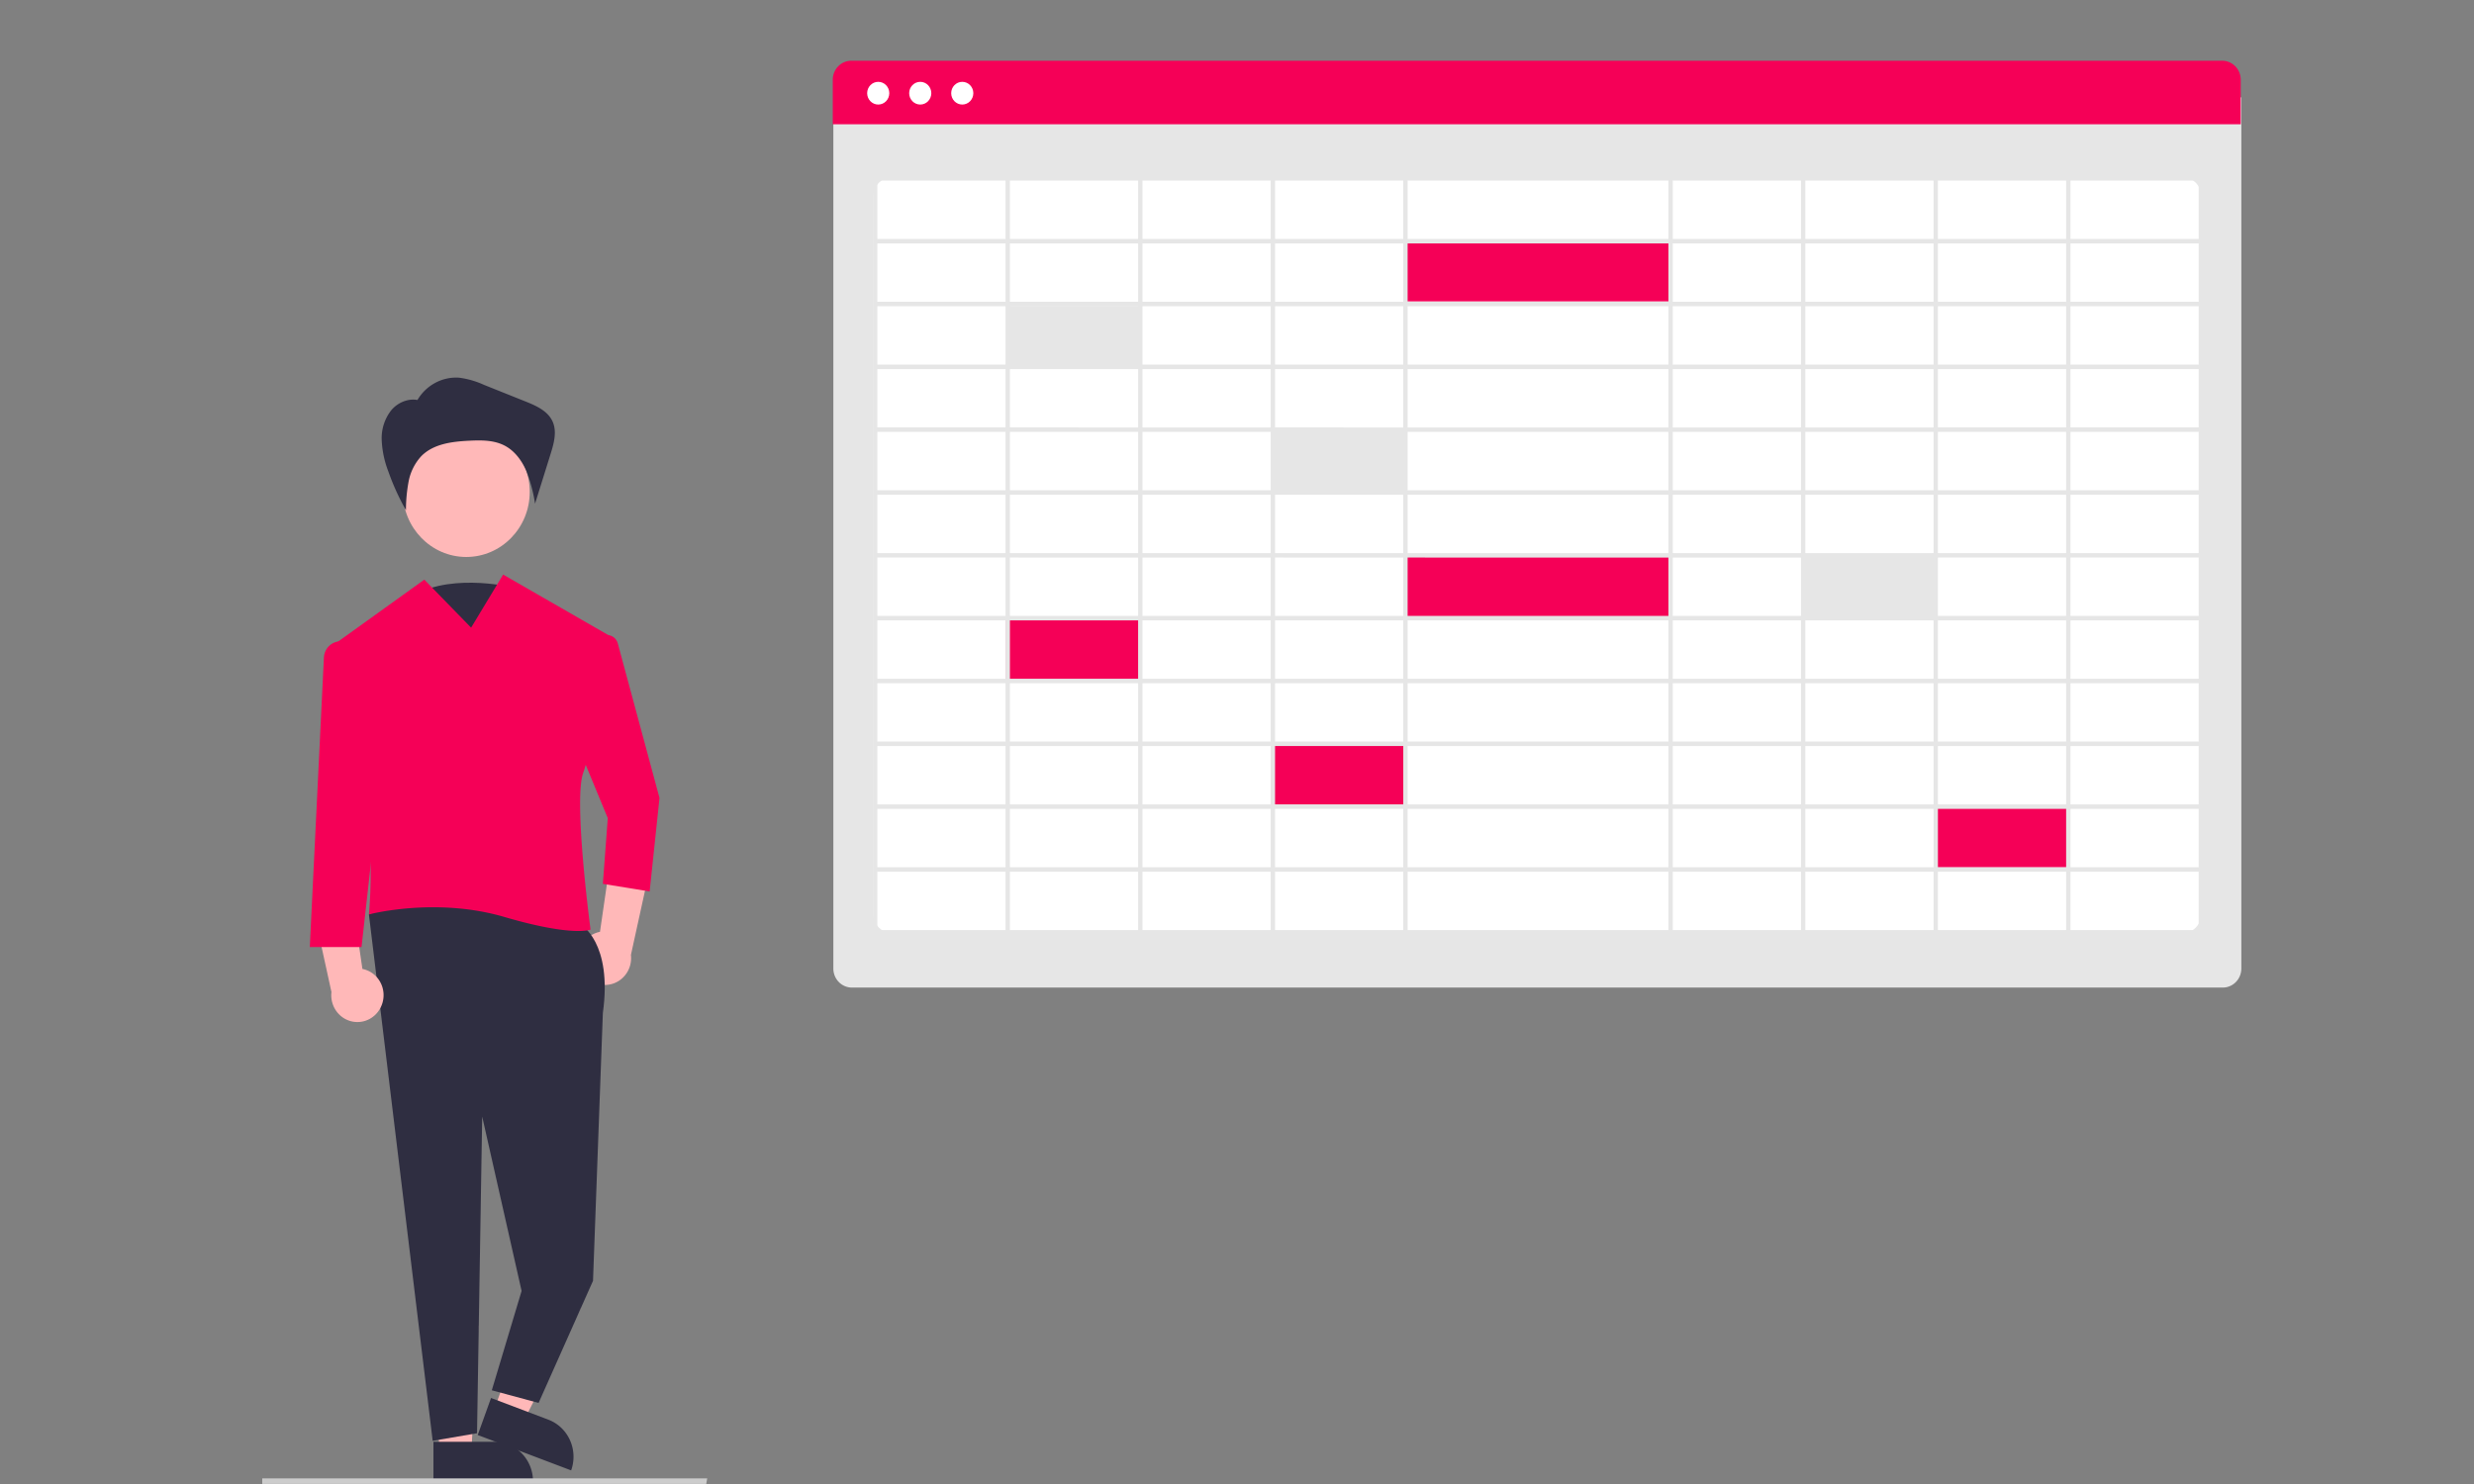 <?xml version="1.0" encoding="UTF-8" standalone="no"?>
<svg
   xmlns:dc="http://purl.org/dc/elements/1.1/"
   xmlns:cc="http://creativecommons.org/ns#"
   xmlns:rdf="http://www.w3.org/1999/02/22-rdf-syntax-ns#"
   xmlns:svg="http://www.w3.org/2000/svg"
   xmlns="http://www.w3.org/2000/svg"
   xmlns:sodipodi="http://sodipodi.sourceforge.net/DTD/sodipodi-0.dtd"
   xmlns:inkscape="http://www.inkscape.org/namespaces/inkscape"
   data-name="Layer 1"
   width="1000"
   height="600"
   viewBox="0 0 1000 600"
   version="1.1"
   id="svg60"
   sodipodi:docname="data.svg"
   inkscape:version="0.92.5 (2060ec1f9f, 2020-04-08)">
  <rect x="0" y="0" width="1000" height="600" fill="#808080" stroke="none"/>
  <defs
     id="defs64" />
  <sodipodi:namedview
     pagecolor="#ffffff"
     bordercolor="#666666"
     borderopacity="1"
     objecttolerance="10"
     gridtolerance="10"
     guidetolerance="10"
     inkscape:pageopacity="0"
     inkscape:pageshadow="2"
     inkscape:window-width="2560"
     inkscape:window-height="1403"
     id="namedview62"
     showgrid="false"
     inkscape:zoom="0.43966143"
     inkscape:cx="-882.82704"
     inkscape:cy="-743.75412"
     inkscape:window-x="0"
     inkscape:window-y="0"
     inkscape:window-maximized="1"
     inkscape:current-layer="svg60" />
  <path
     d="M 898.465,399.287 H 344.338 a 7.5,7.697 0 0 1 -7.492,-7.689 V 39.36 H 905.956 V 391.599 a 7.5,7.697 0 0 1 -7.491,7.689 z"
     id="path2"
     inkscape:connector-curvature="0"
     style="fill:#e6e6e6;stroke-width:1" />
  <path
     d="M 882.217,377.275 H 360.586 a 7.581,7.781 0 0 1 -7.573,-7.772 V 79.422 a 7.582,7.781 0 0 1 7.573,-7.772 h 521.631 a 7.581,7.781 0 0 1 7.573,7.772 V 369.503 a 7.581,7.781 0 0 1 -7.573,7.772 z"
     id="path4"
     inkscape:connector-curvature="0"
     style="fill:#ffffff;stroke-width:1" />
  <path
     d="M 905.714,50.237 H 336.604 V 32.246 a 7.5,7.697 0 0 1 7.492,-7.689 h 554.127 a 7.5,7.697 0 0 1 7.492,7.689 z"
     id="path6"
     inkscape:connector-curvature="0"
     style="fill:#f50057;stroke-width:1" />
  <ellipse
     cx="354.984"
     cy="37.676"
     id="circle8"
     style="fill:#ffffff;stroke-width:1"
     rx="4.474"
     ry="4.592" />
  <ellipse
     cx="371.967"
     cy="37.676"
     id="circle10"
     style="fill:#ffffff;stroke-width:1"
     rx="4.474"
     ry="4.592" />
  <ellipse
     cx="388.95"
     cy="37.676"
     id="circle12"
     style="fill:#ffffff;stroke-width:1"
     rx="4.474"
     ry="4.592" />
  <rect
     x="406.624"
     y="123.666"
     width="53.762"
     height="24.423"
     id="rect14"
     style="fill:#e6e6e6;stroke-width:1" />
  <rect
     x="514.149"
     y="174.32"
     width="53.762"
     height="24.423"
     id="rect16"
     style="fill:#e6e6e6;stroke-width:1" />
  <rect
     x="406.624"
     y="250.302"
     width="53.762"
     height="24.423"
     id="rect18"
     style="fill:#f50057;stroke-width:1" />
  <rect
     x="514.149"
     y="300.956"
     width="53.762"
     height="24.423"
     id="rect20"
     style="fill:#f50057;stroke-width:1" />
  <rect
     x="782.08"
     y="326.283"
     width="53.762"
     height="24.423"
     id="rect22"
     style="fill:#f50057;stroke-width:1" />
  <rect
     x="728.318"
     y="224.974"
     width="53.762"
     height="24.423"
     id="rect24"
     style="fill:#e6e6e6;stroke-width:1" />
  <rect
     x="567.912"
     y="224.974"
     width="107.525"
     height="24.423"
     id="rect26"
     style="fill:#f50057;stroke-width:1" />
  <rect
     x="567.912"
     y="97.434"
     width="107.525"
     height="24.423"
     id="rect28"
     style="fill:#f50057;stroke-width:1" />
  <path
     d="M 352.862,71.202 V 377.842 H 890.486 V 71.202 Z m 535.861,25.403 h -51.823 v -23.594 h 51.823 z M 568.969,274.423 v -23.593 h 105.409 v 23.593 z m 105.409,1.809 v 23.594 H 568.969 v -23.594 z m 0,-101.61 v 23.593 H 568.969 v -23.593 z m -105.409,-1.809 v -23.594 h 105.409 v 23.594 z m 0,50.805 v -23.594 h 105.409 v 23.594 z m 105.409,1.809 v 23.594 H 568.969 V 225.427 Z M 567.207,198.215 H 515.384 v -23.593 h 51.823 z m 0,1.809 v 23.594 H 515.384 v -23.594 z m 0,25.403 v 23.594 H 515.384 v -23.594 z m 0,25.403 v 23.593 H 515.384 v -23.593 z m 108.935,0 h 51.823 v 23.593 h -51.823 z m 0,-1.809 v -23.594 h 51.823 v 23.594 z m 0,-25.403 v -23.594 h 51.823 v 23.594 z m 0,-25.403 v -23.593 h 51.823 v 23.593 z m 0,-25.402 v -23.594 h 51.823 v 23.594 z m 0,-25.403 v -23.594 h 51.823 v 23.594 z m -1.763,0 H 568.969 v -23.594 h 105.409 z m -107.172,0 H 515.384 v -23.594 h 51.823 z m 0,1.809 v 23.594 H 515.384 v -23.594 z m -53.586,23.594 h -51.824 v -23.594 h 51.824 z m 0,1.809 v 23.593 h -51.824 v -23.593 z m 0,25.402 v 23.594 h -51.824 v -23.594 z m 0,25.403 v 23.594 h -51.824 v -23.594 z m 0,25.403 v 23.593 h -51.824 v -23.593 z m 0,25.402 v 23.594 h -51.824 v -23.594 z m 1.763,0 h 51.823 v 23.594 H 515.384 Z m 51.823,25.403 V 325.228 H 515.384 v -23.593 z m 1.763,0 H 674.379 V 325.228 H 568.969 Z m 107.172,0 h 51.823 v 23.593 h -51.823 z m 0,-1.809 v -23.594 h 51.823 v 23.594 z m 53.586,-23.594 h 51.824 v 23.594 h -51.824 z m 0,-1.809 v -23.593 h 51.824 v 23.593 z m 0,-25.402 v -23.594 h 51.824 v 23.594 z m 0,-25.403 v -23.594 h 51.824 v 23.594 z m 0,-25.403 v -23.593 h 51.824 v 23.593 z m 0,-25.402 v -23.594 h 51.824 v 23.594 z m 0,-25.403 v -23.594 h 51.824 v 23.594 z m 0,-25.403 V 98.414 h 51.824 v 23.593 z m -1.763,0 H 676.141 V 98.414 h 51.823 z m -53.586,0 H 568.969 V 98.414 h 105.409 z m -107.172,0 H 515.384 V 98.414 h 51.823 z m -53.586,0 H 461.797 V 98.414 h 51.824 z m 0,1.809 v 23.594 h -51.824 v -23.594 z m -53.587,23.594 H 408.211 v -23.594 h 51.823 z m 0,1.809 v 23.594 H 408.211 v -23.594 z m 0,25.403 v 23.593 H 408.211 v -23.593 z m 0,25.402 v 23.594 H 408.211 v -23.594 z m 0,25.403 v 23.594 H 408.211 v -23.594 z m 0,25.403 v 23.593 H 408.211 v -23.593 z m 0,25.402 v 23.594 H 408.211 v -23.594 z m 0,25.403 V 325.228 H 408.211 v -23.593 z m 1.763,0 h 51.824 v 23.593 h -51.824 z m 51.824,25.402 v 23.594 h -51.824 v -23.594 z m 1.763,0 h 51.823 v 23.594 H 515.384 Z m 53.586,0 h 105.409 v 23.594 H 568.969 Z m 107.172,0 h 51.823 v 23.594 h -51.823 z m 53.586,0 h 51.824 v 23.594 h -51.824 z m 0,-1.809 v -23.593 h 51.824 v 23.593 z m 53.587,-23.593 h 51.823 v 23.593 h -51.823 z m 0,-1.809 v -23.594 h 51.823 v 23.594 z m 0,-25.403 v -23.593 h 51.823 v 23.593 z m 0,-25.402 v -23.594 h 51.823 v 23.594 z m 0,-25.403 v -23.594 h 51.823 v 23.594 z m 0,-25.403 v -23.593 h 51.823 v 23.593 z m 0,-25.402 v -23.594 h 51.823 v 23.594 z m 0,-25.403 v -23.594 h 51.823 v 23.594 z m 0,-25.403 V 98.414 h 51.823 v 23.593 z m 0,-25.402 V 73.011 h 51.823 v 23.594 z m -1.763,0 H 729.727 V 73.011 h 51.824 z m -53.587,0 H 676.141 V 73.011 h 51.823 z m -53.586,0 H 568.969 V 73.011 h 105.409 z m -107.172,0 H 515.384 V 73.011 h 51.823 z m -53.586,0 H 461.797 V 73.011 h 51.824 z m -53.587,0 H 408.211 V 73.011 h 51.823 z m 0,1.809 V 122.007 H 408.211 V 98.414 Z M 406.448,122.007 H 354.625 V 98.414 h 51.823 z m 0,1.809 v 23.594 h -51.823 v -23.594 z m 0,25.403 v 23.594 h -51.823 v -23.594 z m 0,25.403 v 23.593 h -51.823 v -23.593 z m 0,25.402 v 23.594 h -51.823 v -23.594 z m 0,25.403 v 23.594 h -51.823 v -23.594 z m 0,25.403 v 23.593 h -51.823 v -23.593 z m 0,25.402 v 23.594 h -51.823 v -23.594 z m 0,25.403 v 23.593 h -51.823 v -23.593 z m 0,25.402 v 23.594 h -51.823 v -23.594 z m 1.763,0 h 51.823 v 23.594 H 408.211 Z m 51.823,25.403 v 23.593 H 408.211 v -23.593 z m 1.763,0 h 51.824 v 23.593 h -51.824 z m 53.587,0 h 51.823 v 23.593 H 515.384 Z m 53.586,0 h 105.409 v 23.593 H 568.969 Z m 107.172,0 h 51.823 v 23.593 h -51.823 z m 53.586,0 h 51.824 v 23.593 H 729.727 Z m 53.587,0 h 51.823 v 23.593 h -51.823 z m 0,-1.809 v -23.594 h 51.823 v 23.594 z m 53.586,-23.594 h 51.823 v 23.594 h -51.823 z m 0,-1.809 v -23.593 h 51.823 v 23.593 z m 0,-25.402 v -23.594 h 51.823 v 23.594 z m 0,-25.403 v -23.593 h 51.823 v 23.593 z m 0,-25.402 v -23.594 h 51.823 v 23.594 z m 0,-25.403 v -23.594 h 51.823 v 23.594 z m 0,-25.403 v -23.593 h 51.823 v 23.593 z m 0,-25.402 v -23.594 h 51.823 v 23.594 z m 0,-25.403 v -23.594 h 51.823 v 23.594 z m 0,-25.403 V 98.414 h 51.823 V 122.007 Z M 406.448,73.011 V 96.605 H 354.625 V 73.011 Z M 354.625,352.44 h 51.823 v 23.593 h -51.823 z m 482.275,23.593 v -23.593 h 51.823 v 23.593 z"
     id="path30"
     inkscape:connector-curvature="0"
     style="fill:#e6e6e6;stroke-width:1" />
  <path
     d="m 206.513,237.347 c 0,0 -27.198,-6.432 -42.157,5.36 -14.959,11.792 19.039,38.593 19.039,38.593 z"
     id="path32"
     inkscape:connector-curvature="0"
     style="fill:#2f2e41;stroke-width:1" />
  <path
     d="m 234.639,391.166 a 10.504,10.78 0 0 1 7.876,-14.419 l 5.497,-37.891 14.444,13.287 -7.434,33.945 a 10.561,10.839 0 0 1 -20.382,5.078 z"
     id="path34"
     inkscape:connector-curvature="0"
     style="fill:#ffb8b8;stroke-width:1" />
  <polygon
     points="80.881,524.652 83.571,477.082 65.517,478.28 68.648,525.464 "
     id="polygon36"
     style="fill:#ffb8b8;stroke-width:0.945"
     transform="matrix(1.045,0,0,1.072,106,24.557)" />
  <path
     d="M 215.444,598.886 H 175.197 V 582.927 h 24.697 a 15.55,15.959 0 0 1 15.55,15.959 v 0 z"
     id="path38"
     inkscape:connector-curvature="0"
     style="fill:#2f2e41;stroke-width:1" />
  <polygon
     points="101.29,512.775 123.139,470.433 106.164,464.168 89.789,508.53 "
     id="polygon40"
     style="fill:#ffb8b8;stroke-width:0.945"
     transform="matrix(1.045,0,0,1.072,106,24.557)" />
  <path
     d="m 230.854,594.496 -37.757,-14.304 5.385,-14.972 23.169,8.777 a 15.55,15.959 0 0 1 9.203,20.498 v 0 z"
     id="path42"
     inkscape:connector-curvature="0"
     style="fill:#2f2e41;stroke-width:1" />
  <path
     d="m 234.721,373.804 c 0,0 12.941,7.151 8.959,35.757 l -3.982,108.291 -21.998,49.367 -18.913,-5.108 12.043,-40.172 -15.927,-70.491 -2.089,128.031 -17.918,3.065 -25.783,-212.825 32.849,-15.324 z"
     id="path44"
     inkscape:connector-curvature="0"
     style="fill:#2f2e41;stroke-width:1" />
  <ellipse
     cx="188.467"
     cy="198.864"
     id="circle46"
     style="fill:#ffb8b8;stroke-width:1"
     rx="25.655"
     ry="26.33" />
  <path
     d="m 203.365,232.31 -12.94,21.454 -18.913,-19.411 -35.358,25.402 a 6.688,6.864 0 0 0 -2.375,8.194 c 5.439,13.803 19.367,54.602 15.335,101.768 0,0 26.876,-7.151 54.748,1.022 27.872,8.173 34.84,5.108 34.84,5.108 0,0 -6.968,-52.102 -2.986,-63.34 3.303,-9.322 10.03,-40.434 12.228,-50.773 a 4.54,4.66 0 0 0 -2.222,-5.061 z"
     id="path48"
     inkscape:connector-curvature="0"
     style="fill:#f50057;stroke-width:1" />
  <path
     d="m 244.697,256.798 v 0 a 4.549,4.669 0 0 1 5.027,3.376 l 16.85,62.449 -3.982,37.8 -18.913,-3.065 1.991,-26.562 -13.936,-33.713 9.199,-36.822 a 4.549,4.669 0 0 1 3.763,-3.462 z"
     id="path50"
     inkscape:connector-curvature="0"
     style="fill:#f50057;stroke-width:1" />
  <path
     d="m 168.629,161.903 a 18.286,18.767 0 0 1 16.86,-9.207 35.834,36.777 0 0 1 10.189,2.927 l 16.771,6.714 c 4.34,1.737 9.093,3.866 10.976,8.238 1.748,4.059 0.444,8.746 -0.876,12.971 l -6.275,20.085 a 59.572,61.139 0 0 0 -3.556,-13.268 c -1.823,-4.199 -4.705,-8.072 -8.691,-10.17 -4.356,-2.294 -9.491,-2.246 -14.382,-2.005 -6.926,0.342 -14.457,1.246 -19.378,6.26 a 20.128,20.658 0 0 0 -5.107,10.237 60.039,61.619 0 0 0 -1.071,11.588 93.605,96.068 0 0 1 -7.148,-15.728 37.917,38.915 0 0 1 -2.656,-12.731 17.447,17.906 0 0 1 3.999,-12.11 c 2.833,-3.25 7.45,-5.005 11.51,-3.718"
     id="path52"
     inkscape:connector-curvature="0"
     style="fill:#2f2e41;stroke-width:1" />
  <path
     d="m 154.361,406.175 a 10.504,10.78 0 0 0 -7.876,-14.419 l -5.497,-37.891 -14.444,13.287 7.434,33.945 a 10.561,10.839 0 0 0 20.382,5.078 z"
     id="path54"
     inkscape:connector-curvature="0"
     style="fill:#ffb8b8;stroke-width:1" />
  <path
     d="m 136.516,259.394 v 0 a 6.699,6.875 0 0 0 -5.589,6.438 l -5.703,117.066 h 20.904 l 6.968,-62.319 -8.868,-55.516 a 6.699,6.875 0 0 0 -7.712,-5.669 z"
     id="path56"
     inkscape:connector-curvature="0"
     style="fill:#f50057;stroke-width:1" />
  <polygon
     points="0,536.777 0,534.671 172.12,534.671 171.738,536.777 "
     id="polygon58"
     style="fill:#cccccc;stroke-width:0.945"
     transform="matrix(1.045,0,0,1.072,106,24.557)" />
</svg>
